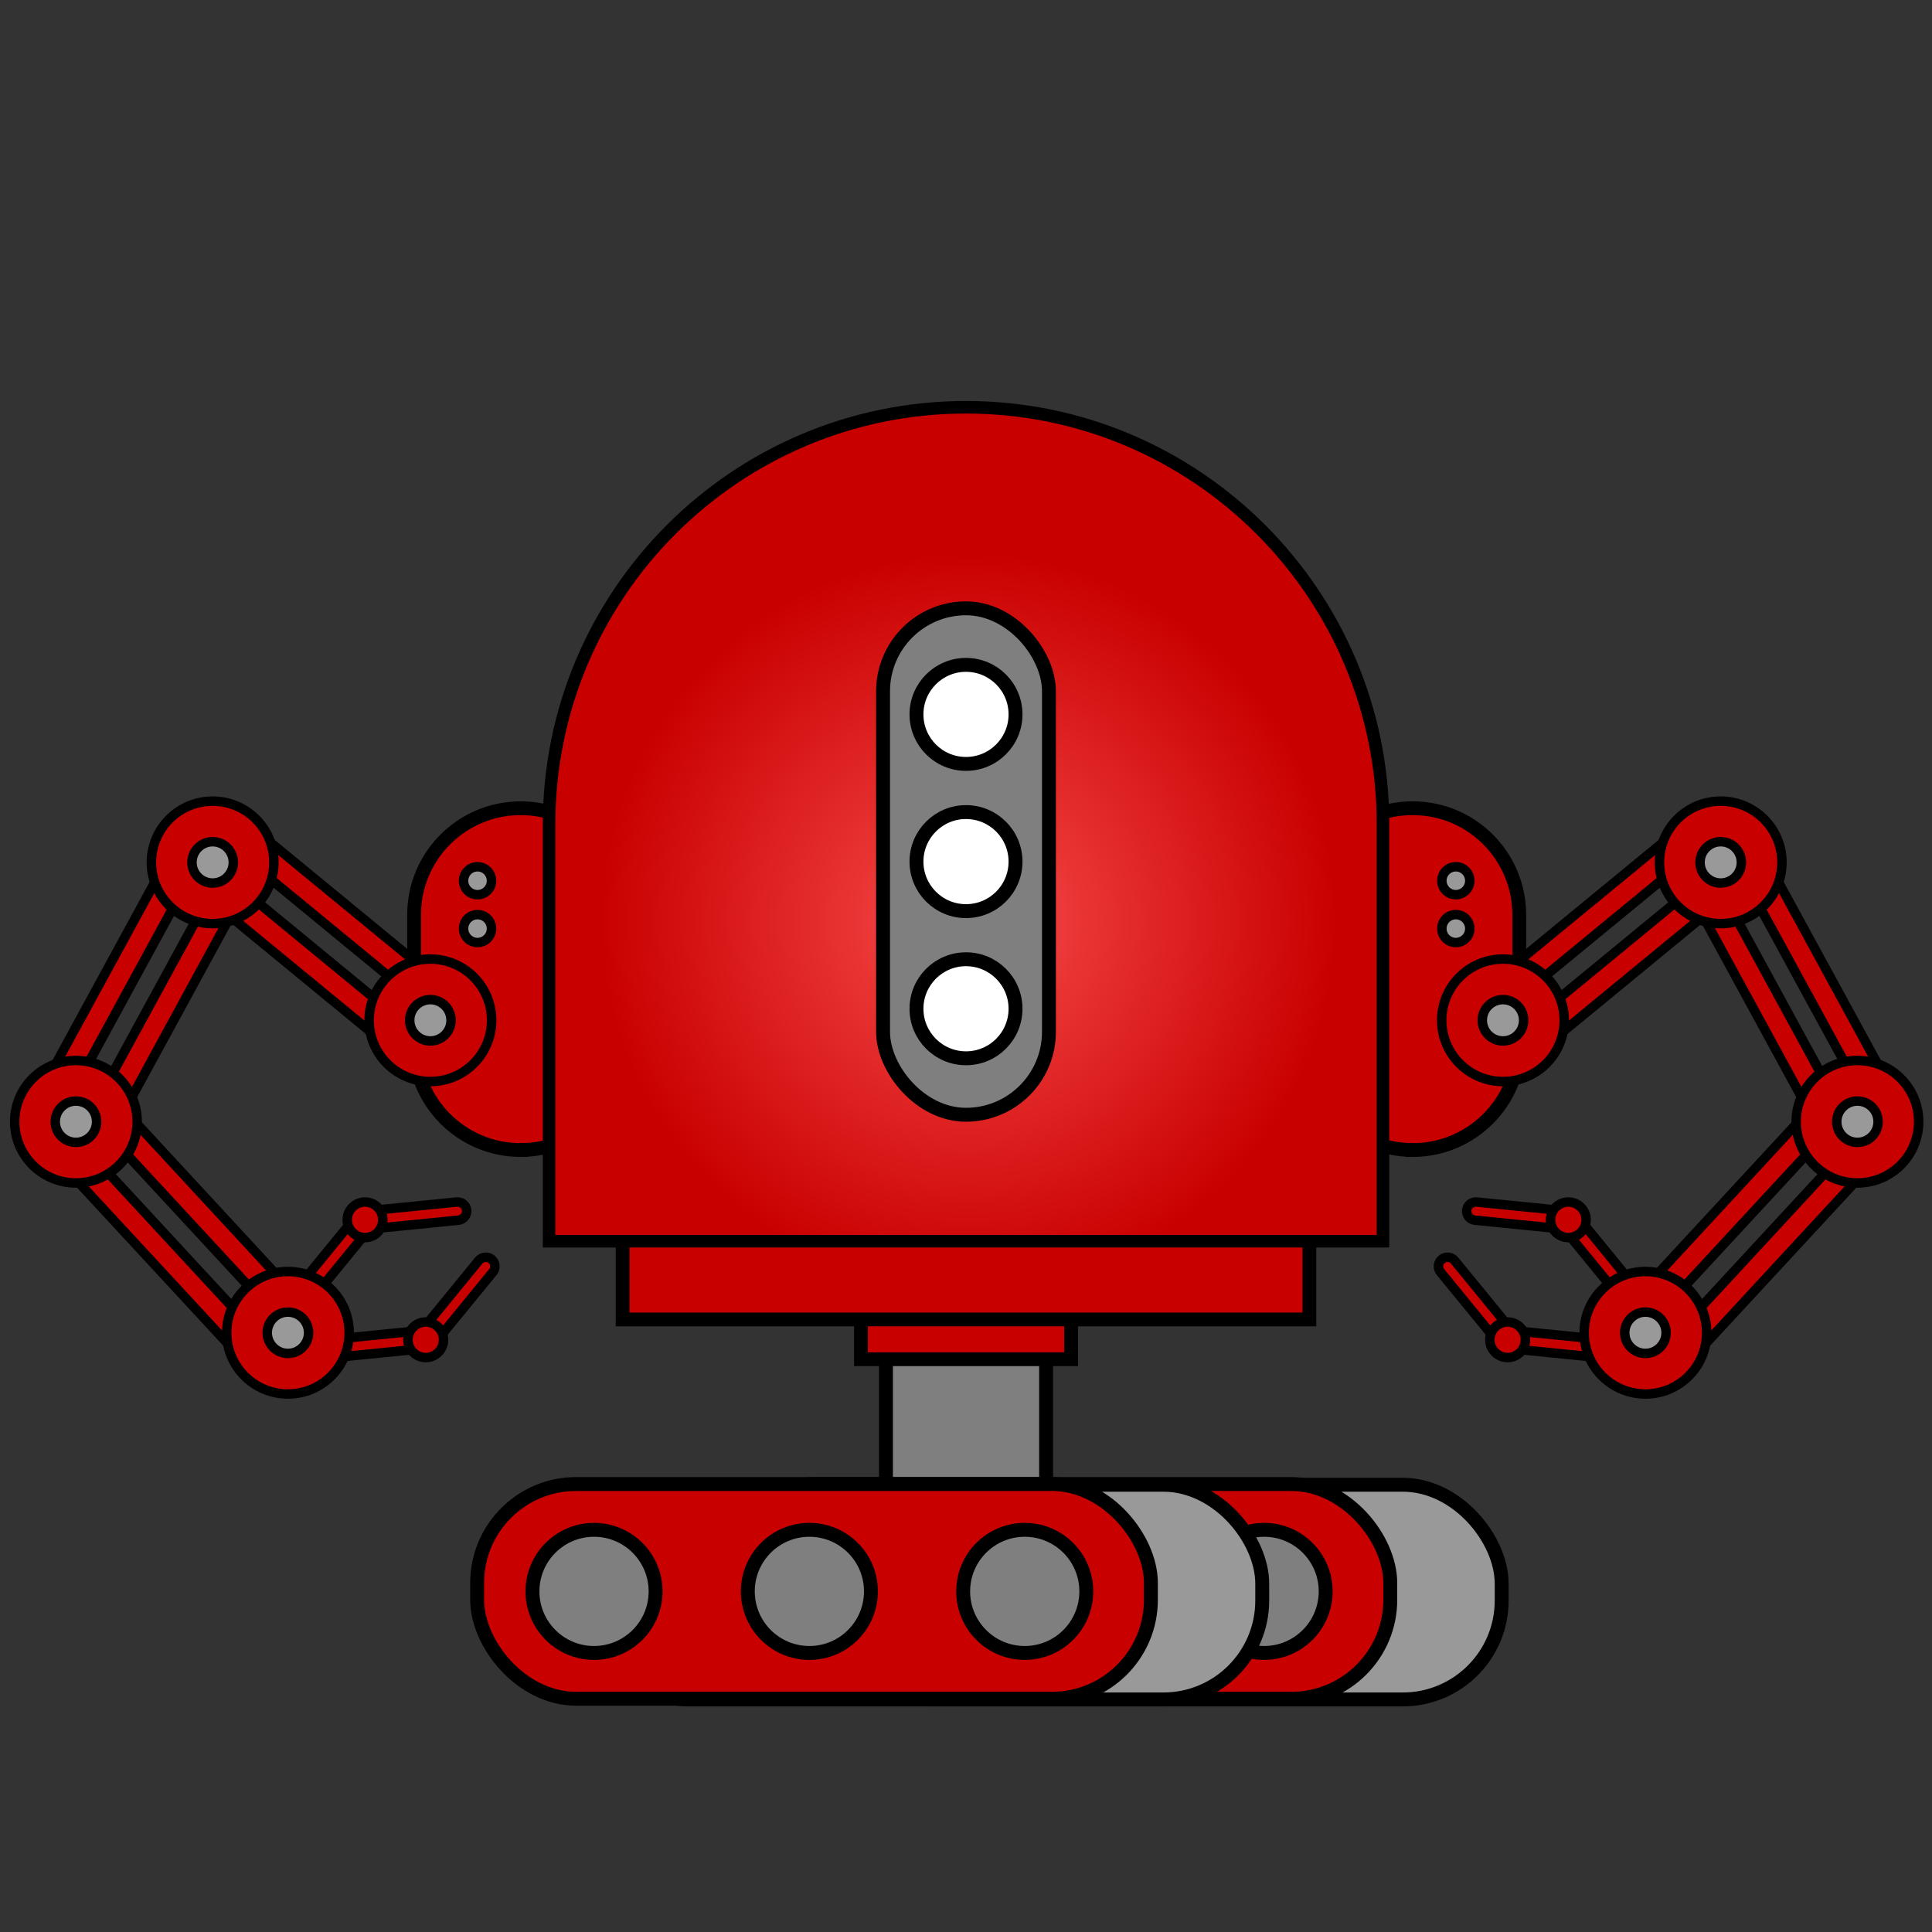 <?xml version="1.0" encoding="UTF-8"?><svg id="Robos" xmlns="http://www.w3.org/2000/svg" xmlns:xlink="http://www.w3.org/1999/xlink" viewBox="0 0 300 300"><rect x="0" y="0" width="300" height="300" fill="#333333" stroke="none"/><defs><style>.cls-1,.cls-2,.cls-3,.cls-4,.cls-5,.cls-6,.cls-7,.cls-8{stroke:#000;stroke-miterlimit:10;}.cls-1,.cls-4,.cls-7,.cls-8{stroke-width:2.16px;}.cls-1,.cls-5{fill:#999;}.cls-2{fill:url(#radial-gradient);stroke-width:1.95px;}.cls-2,.cls-3,.cls-5,.cls-6{stroke-linecap:round;}.cls-3,.cls-5{stroke-width:1.47px;}.cls-3,.cls-6,.cls-7{fill:#c90000;}.cls-4{fill:#fff;}.cls-6{stroke-width:2.14px;}.cls-8{fill:#7f7f7f;}</style><symbol id="Robot_arm_3" viewBox="0 0 96.95 93.53"><g><path class="cls-6" d="M79.32,54.91h0c9.15,0,16.56-7.41,16.56-16.56V18.4c0-9.15-7.41-16.56-16.56-16.56h0c-9.15,0-16.56,7.41-16.56,16.56v19.96c0,9.15,7.41,16.56,16.56,16.56Z"/><circle class="cls-5" cx="72.61" cy="13.1" r="2.17"/><circle class="cls-5" cx="72.61" cy="20.53" r="2.17"/><g><polygon class="cls-3" points="35.33 8.62 66.68 34.41 69.46 31.02 38.11 5.24 35.33 8.62"/><polygon class="cls-3" points="29.97 15.14 61.32 40.92 64.1 37.54 32.76 11.75 29.97 15.14"/></g><g><circle class="cls-3" cx="65.29" cy="34.77" r="9.51"/><circle class="cls-5" cx="65.29" cy="34.77" r="3.21"/></g><g><polygon class="cls-3" points="8.5 48.19 27.92 12.55 24.07 10.46 4.65 46.1 8.5 48.19"/><polygon class="cls-3" points="15.91 52.23 35.32 16.59 31.48 14.49 12.06 50.13 15.91 52.23"/></g><g><circle class="cls-3" cx="31.48" cy="10.25" r="9.51"/><circle class="cls-5" cx="31.48" cy="10.25" r="3.21"/></g><g><polygon class="cls-3" points="37.06 82.03 9.5 52.23 6.29 55.21 33.85 85 37.06 82.03"/><polygon class="cls-3" points="43.25 76.3 15.69 46.5 12.48 49.48 40.04 79.27 43.25 76.3"/></g><g><circle class="cls-3" cx="10.25" cy="50.52" r="9.51"/><circle class="cls-5" cx="10.25" cy="50.52" r="3.21"/></g><g><g><path class="cls-3" d="M65.84,84.17h0c-.08-.78-.77-1.34-1.55-1.27l-14.23,1.42c-.78,.08-1.34,.77-1.27,1.55h0c.08,.78,.77,1.34,1.55,1.27l14.23-1.42c.78-.08,1.34-.77,1.27-1.55Z"/><path class="cls-3" d="M63.95,85.13h0c.6,.49,1.49,.41,1.99-.2l9.05-11.06c.49-.6,.41-1.49-.2-1.99h0c-.6-.49-1.49-.41-1.99,.2l-9.05,11.06c-.49,.6-.41,1.49,.2,1.99Z"/><circle class="cls-3" cx="64.57" cy="84.38" r="2.76"/></g><g><path class="cls-3" d="M53.87,65.96h0c.08,.78,.77,1.34,1.55,1.27l14.23-1.42c.78-.08,1.34-.77,1.27-1.55h0c-.08-.78-.77-1.34-1.55-1.27l-14.23,1.42c-.78,.08-1.34,.77-1.27,1.55Z"/><path class="cls-3" d="M55.76,65h0c-.6-.49-1.49-.41-1.99,.2l-9.05,11.06c-.49,.6-.41,1.49,.2,1.99h0c.6,.49,1.49,.41,1.99-.2l9.05-11.06c.49-.6,.41-1.49-.2-1.99Z"/><circle class="cls-3" cx="55.14" cy="65.75" r="2.76"/></g></g><g><circle class="cls-3" cx="43.17" cy="83.29" r="9.51"/><circle class="cls-5" cx="43.17" cy="83.29" r="3.21"/></g></g></symbol><radialGradient id="radial-gradient" cx="66.09" cy="80.74" fx="66.09" fy="80.74" r="86.53" gradientTransform="matrix(1, 0, 0, 1, 0, 0)" gradientUnits="userSpaceOnUse"><stop offset=".17" stop-color="#ed3939"/><stop offset=".21" stop-color="#e93333"/><stop offset=".66" stop-color="#c90000"/></radialGradient><symbol id="Robot_base_1" viewBox="0 0 131.44 181.32"><g><rect class="cls-8" x="53.29" y="141.5" width="24.87" height="38.74"/><polyline class="cls-6" points="82.04 143.38 82.04 148.8 49.41 148.8 49.41 143.38"/><polyline class="cls-6" points="119.04 130.47 119.04 142.62 12.4 142.62 12.4 130.47"/><path class="cls-2" d="M65.72,.98h0c35.73,0,64.75,29.01,64.75,64.75v64.75H.98V65.72C.98,29.99,29.99,.98,65.72,.98Z"/><rect class="cls-8" x="52.84" y="32.2" width="25.76" height="78.64" rx="12.88" ry="12.88"/><g><circle class="cls-4" cx="65.72" cy="48.67" r="7.69"/><circle class="cls-4" cx="65.72" cy="71.53" r="7.69"/><circle class="cls-4" cx="65.72" cy="94.38" r="7.69"/></g></g></symbol><symbol id="Robot_wheels_1" viewBox="0 0 161.25 35.61"><g><rect class="cls-1" x="55.55" y="1.19" width="104.62" height="33.34" rx="15.36" ry="15.36"/><rect class="cls-7" x="38.25" y="1.08" width="104.62" height="33.34" rx="15.36" ry="15.36"/><circle class="cls-4" cx="56.41" cy="17.75" r="9.56"/><circle class="cls-4" cx="89.84" cy="17.75" r="9.56"/><circle class="cls-8" cx="123.28" cy="17.75" r="9.56"/><rect class="cls-1" x="18.37" y="1.19" width="104.62" height="33.34" rx="15.36" ry="15.36"/><rect class="cls-7" x="1.08" y="1.08" width="104.62" height="33.34" rx="15.36" ry="15.36"/><circle class="cls-8" cx="19.23" cy="17.75" r="9.56"/><circle class="cls-8" cx="52.67" cy="17.75" r="9.56"/><circle class="cls-8" cx="86.11" cy="17.75" r="9.56"/></g></symbol></defs><use width="96.95" height="93.53" transform="translate(1.54 123.66)" xlink:href="#Robot_arm_3"/><use width="96.95" height="93.53" transform="translate(298.67 123.66) rotate(-180) scale(1 -1)" xlink:href="#Robot_arm_3"/><use width="131.44" height="181.32" transform="translate(84.28 62.26)" xlink:href="#Robot_base_1"/><use width="161.25" height="35.61" transform="translate(73.01 229.36)" xlink:href="#Robot_wheels_1"/></svg>